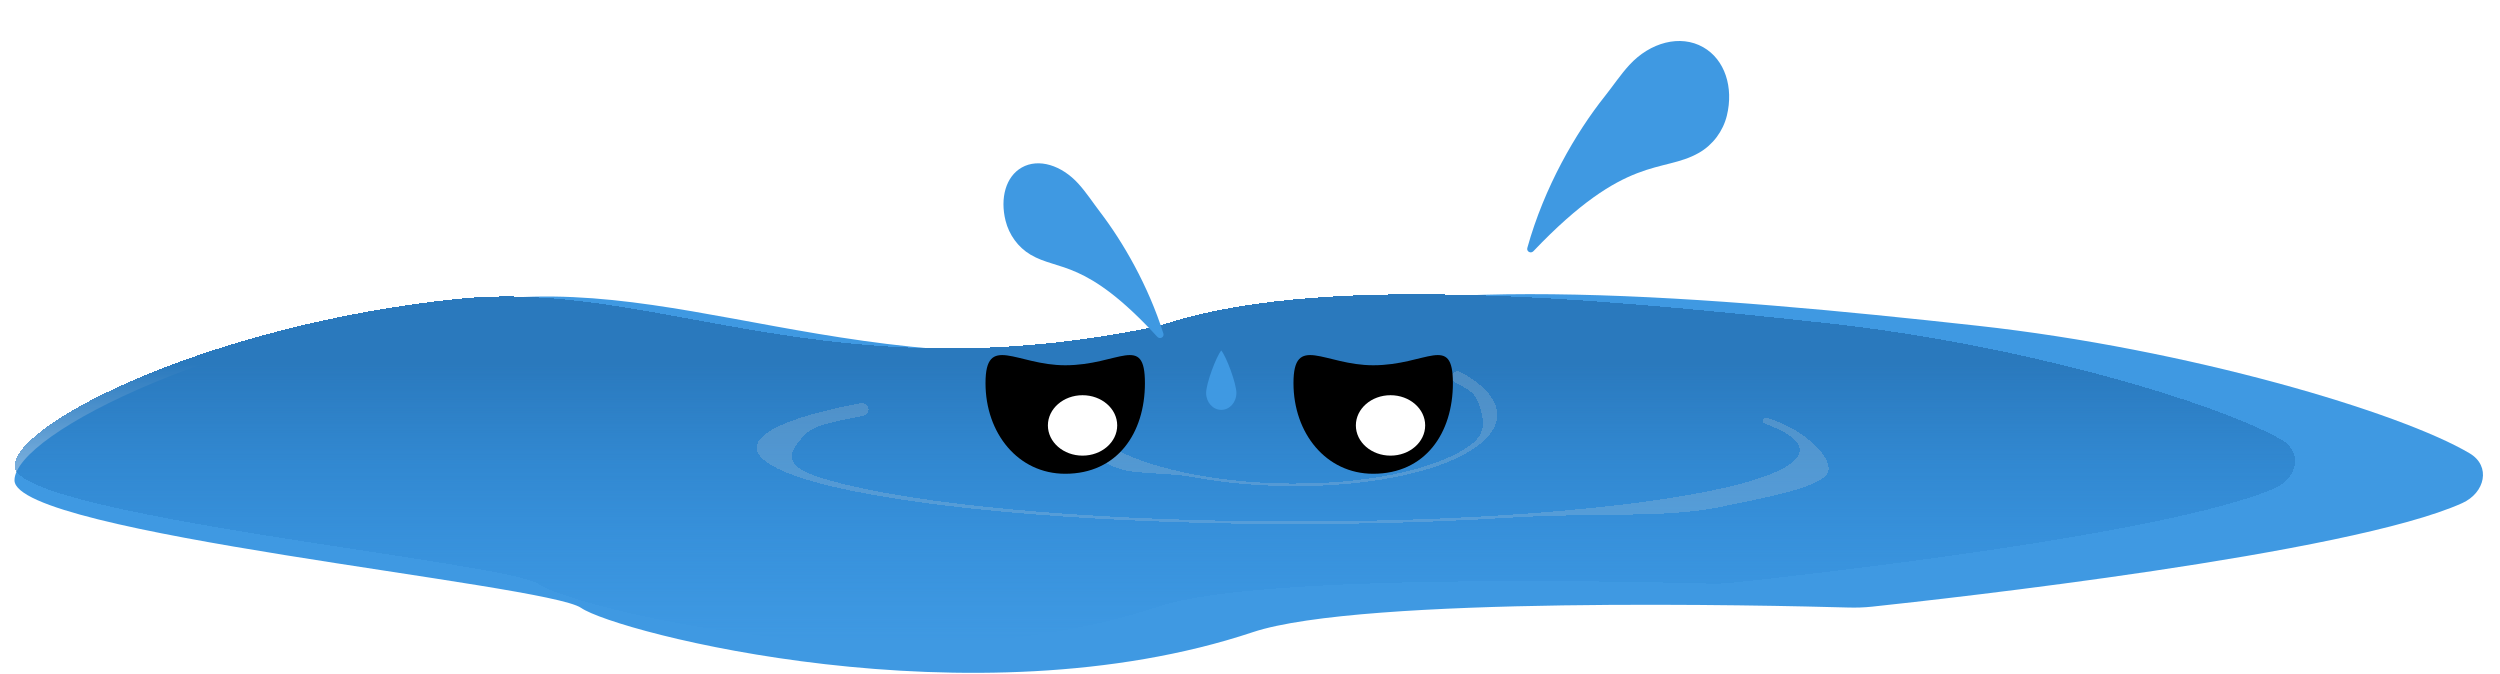 <svg width="690" height="186" viewBox="0 0 690 186" fill="none" xmlns="http://www.w3.org/2000/svg">
<g filter="url(#filter0_di_310_271)">
<path d="M681.628 117.122C687.573 120.652 685.88 128.012 679.578 130.857C648.437 144.921 537.152 157.261 516.7 159.437C514.477 159.674 512.338 159.74 510.103 159.677C489.126 159.089 375.941 156.423 345.788 166.474C268.402 192.269 170.058 166.474 160.384 159.777C150.711 153.08 4 139.326 4 124.557C4 111.734 62.234 82.267 136.201 74.578C195.772 68.386 245.831 103.598 345.788 82.639C391.27 66.956 471.541 73.727 545.703 81.892C604.084 88.321 662.633 105.843 681.628 117.122Z" fill="#3F99E2"/>
</g>
<g filter="url(#filter1_di_310_271)">
<path d="M629.692 113.372C635.701 116.802 634.069 124.073 627.714 126.809C598.028 139.59 497.611 150.756 478.203 152.823C475.982 153.059 473.849 153.129 471.617 153.067C451.665 152.511 347.716 150.103 319.947 159.349C248.412 183.166 157.503 159.349 148.561 153.165C139.619 146.981 4 134.282 4 120.645C4 108.805 57.832 81.598 126.206 74.499C181.273 68.781 227.547 101.293 319.947 81.942C361.99 67.461 436.192 73.712 504.746 81.252C558.013 87.11 611.431 102.948 629.692 113.372Z" fill="url(#paint0_linear_310_271)" shape-rendering="crispEdges"/>
</g>
<g filter="url(#filter2_dd_310_271)">
<path d="M487.312 107.237C487.407 107.231 487.503 107.242 487.594 107.269C498.751 110.646 506.486 119.06 504.346 122.712C502.196 126.378 488.918 129.103 473.976 132.083C459.034 135.064 439.945 133.422 416.302 134.901C392.658 136.379 366.561 136.932 340.689 136.503C314.817 136.075 290.104 134.68 269.087 132.462C248.07 130.243 231.507 127.282 221.099 123.882C210.691 120.481 206.813 116.764 209.863 113.112C212.858 109.527 222.425 106.132 237.604 103.262C238.14 103.161 238.696 103.311 239.107 103.669V103.669C240.235 104.651 239.724 106.503 238.254 106.781C226.297 109.043 223.771 109.903 221.081 113.123C218.137 116.648 215.732 120.321 225.778 123.603C235.823 126.885 251.808 129.743 272.093 131.884C292.377 134.025 316.229 135.371 341.199 135.785C366.17 136.199 391.358 135.665 414.177 134.238C436.996 132.811 456.625 130.543 471.046 127.666C485.467 124.79 494.161 121.408 496.236 117.869C498.015 114.834 494.87 111.777 487.1 108.929C486.26 108.621 486.419 107.296 487.312 107.237V107.237Z" fill="#D9D9D9" fill-opacity="0.2" shape-rendering="crispEdges"/>
</g>
<g filter="url(#filter3_d_310_271)">
<path d="M301.755 99.342C301.575 99.308 301.39 99.346 301.244 99.455C296.777 102.794 293.574 110.956 294.343 114.583C295.124 118.273 300.398 121.142 306.335 124.286C312.271 127.429 319.977 125.997 329.443 127.734C338.909 129.471 349.382 130.311 359.786 130.166C370.189 130.021 380.149 128.897 388.643 126.91C397.136 124.923 403.857 122.144 408.114 118.858C412.371 115.573 414.012 111.899 412.868 108.215C411.817 104.829 408.449 101.547 403.074 98.651C402.271 98.219 401.279 98.559 400.877 99.377V99.377C400.478 100.193 400.816 101.178 401.628 101.586C406.36 103.97 407.354 104.859 408.361 108.103C409.466 111.659 410.35 115.357 406.24 118.528C402.131 121.699 395.645 124.381 387.448 126.299C379.251 128.217 369.638 129.302 359.597 129.442C349.555 129.582 339.448 128.772 330.312 127.095C321.176 125.418 313.34 122.936 307.611 119.902C301.881 116.868 298.464 113.392 297.709 109.831C297.031 106.632 298.525 103.467 302.047 100.6C302.509 100.224 302.34 99.454 301.755 99.342V99.342Z" fill="#D9D9D9" fill-opacity="0.2" shape-rendering="crispEdges"/>
</g>
<g filter="url(#filter4_d_310_271)">
<path d="M449.711 13.929C447.237 16.623 445.205 19.71 442.927 22.572C434.893 32.66 426.195 47.672 421.539 64.433C421.263 65.426 422.503 66.082 423.214 65.335C448.974 38.269 458.693 44.007 468.91 38.178C472.752 35.986 475.565 32.207 476.615 27.909C478.512 20.148 476.105 12.449 470.08 9.028C463.764 5.443 455.45 7.68 449.711 13.929Z" fill="#3F99E2"/>
</g>
<g filter="url(#filter5_d_310_271)">
<path d="M297.625 46.692C299.843 49.131 301.641 51.929 303.643 54.548C309.973 62.827 316.903 74.816 321.091 88.053C321.41 89.062 320.134 89.74 319.418 88.961C299.529 67.317 292.222 70.914 284.407 66.279C280.974 64.242 278.501 60.795 277.535 56.922C275.982 50.697 277.587 44.743 282 42.238C286.652 39.597 292.996 41.6 297.625 46.692Z" fill="#3F99E2"/>
</g>
<path d="M341.248 108.462C341.248 111.037 339.377 113.125 337.069 113.125C334.762 113.125 332.891 111.037 332.891 108.462C332.891 105.886 335.623 98.5 337.069 96.732C338.516 98.5 341.248 105.886 341.248 108.462Z" fill="#3F99E2"/>
<path d="M272 105.743C272 91.927 280.531 100.813 294 100.813C308.816 100.813 316 91.927 316 105.743C316 119.559 308.367 130.759 294 130.759C280.98 130.759 272 119.559 272 105.743Z" fill="black"/>
<ellipse cx="298.783" cy="117.417" rx="9.565" ry="8.339" transform="rotate(-180 298.783 117.417)" fill="white"/>
<path d="M357 105.743C357 91.927 365.531 100.813 379 100.813C393.816 100.813 401 91.927 401 105.743C401 119.559 393.367 130.759 379 130.759C365.98 130.759 357 119.559 357 105.743Z" fill="black"/>
<ellipse cx="383.783" cy="117.417" rx="9.565" ry="8.339" transform="rotate(-180 383.783 117.417)" fill="white"/>
<defs>
<filter id="filter0_di_310_271" x="0" y="73.185" width="689.301" height="112.521" filterUnits="userSpaceOnUse" color-interpolation-filters="sRGB">
<feFlood flood-opacity="0" result="BackgroundImageFix"/>
<feColorMatrix in="SourceAlpha" type="matrix" values="0 0 0 0 0 0 0 0 0 0 0 0 0 0 0 0 0 0 127 0" result="hardAlpha"/>
<feOffset dy="4"/>
<feGaussianBlur stdDeviation="2"/>
<feComposite in2="hardAlpha" operator="out"/>
<feColorMatrix type="matrix" values="0 0 0 0 0 0 0 0 0 0 0 0 0 0 0 0 0 0 0.25 0"/>
<feBlend mode="normal" in2="BackgroundImageFix" result="effect1_dropShadow_310_271"/>
<feBlend mode="normal" in="SourceGraphic" in2="effect1_dropShadow_310_271" result="shape"/>
<feColorMatrix in="SourceAlpha" type="matrix" values="0 0 0 0 0 0 0 0 0 0 0 0 0 0 0 0 0 0 127 0" result="hardAlpha"/>
<feOffset dy="4"/>
<feGaussianBlur stdDeviation="2"/>
<feComposite in2="hardAlpha" operator="arithmetic" k2="-1" k3="1"/>
<feColorMatrix type="matrix" values="0 0 0 0 0 0 0 0 0 0 0 0 0 0 0 0 0 0 0.15 0"/>
<feBlend mode="normal" in2="shape" result="effect2_innerShadow_310_271"/>
</filter>
<filter id="filter1_di_310_271" x="0" y="73.212" width="637.437" height="104.507" filterUnits="userSpaceOnUse" color-interpolation-filters="sRGB">
<feFlood flood-opacity="0" result="BackgroundImageFix"/>
<feColorMatrix in="SourceAlpha" type="matrix" values="0 0 0 0 0 0 0 0 0 0 0 0 0 0 0 0 0 0 127 0" result="hardAlpha"/>
<feOffset dy="4"/>
<feGaussianBlur stdDeviation="2"/>
<feComposite in2="hardAlpha" operator="out"/>
<feColorMatrix type="matrix" values="0 0 0 0 0 0 0 0 0 0 0 0 0 0 0 0 0 0 0.25 0"/>
<feBlend mode="normal" in2="BackgroundImageFix" result="effect1_dropShadow_310_271"/>
<feBlend mode="normal" in="SourceGraphic" in2="effect1_dropShadow_310_271" result="shape"/>
<feColorMatrix in="SourceAlpha" type="matrix" values="0 0 0 0 0 0 0 0 0 0 0 0 0 0 0 0 0 0 127 0" result="hardAlpha"/>
<feOffset dy="4"/>
<feGaussianBlur stdDeviation="2"/>
<feComposite in2="hardAlpha" operator="arithmetic" k2="-1" k3="1"/>
<feColorMatrix type="matrix" values="0 0 0 0 0 0 0 0 0 0 0 0 0 0 0 0 0 0 0.15 0"/>
<feBlend mode="normal" in2="shape" result="effect2_innerShadow_310_271"/>
</filter>
<filter id="filter2_dd_310_271" x="204.852" y="103.231" width="303.851" height="41.414" filterUnits="userSpaceOnUse" color-interpolation-filters="sRGB">
<feFlood flood-opacity="0" result="BackgroundImageFix"/>
<feColorMatrix in="SourceAlpha" type="matrix" values="0 0 0 0 0 0 0 0 0 0 0 0 0 0 0 0 0 0 127 0" result="hardAlpha"/>
<feOffset dy="4"/>
<feGaussianBlur stdDeviation="2"/>
<feComposite in2="hardAlpha" operator="out"/>
<feColorMatrix type="matrix" values="0 0 0 0 0 0 0 0 0 0 0 0 0 0 0 0 0 0 0.25 0"/>
<feBlend mode="normal" in2="BackgroundImageFix" result="effect1_dropShadow_310_271"/>
<feColorMatrix in="SourceAlpha" type="matrix" values="0 0 0 0 0 0 0 0 0 0 0 0 0 0 0 0 0 0 127 0" result="hardAlpha"/>
<feOffset dy="4"/>
<feGaussianBlur stdDeviation="2"/>
<feComposite in2="hardAlpha" operator="out"/>
<feColorMatrix type="matrix" values="0 0 0 0 0 0 0 0 0 0 0 0 0 0 0 0 0 0 0.25 0"/>
<feBlend mode="normal" in2="effect1_dropShadow_310_271" result="effect2_dropShadow_310_271"/>
<feBlend mode="normal" in="SourceGraphic" in2="effect2_dropShadow_310_271" result="shape"/>
</filter>
<filter id="filter3_d_310_271" x="290.229" y="98.463" width="126.994" height="39.719" filterUnits="userSpaceOnUse" color-interpolation-filters="sRGB">
<feFlood flood-opacity="0" result="BackgroundImageFix"/>
<feColorMatrix in="SourceAlpha" type="matrix" values="0 0 0 0 0 0 0 0 0 0 0 0 0 0 0 0 0 0 127 0" result="hardAlpha"/>
<feOffset dy="4"/>
<feGaussianBlur stdDeviation="2"/>
<feComposite in2="hardAlpha" operator="out"/>
<feColorMatrix type="matrix" values="0 0 0 0 0 0 0 0 0 0 0 0 0 0 0 0 0 0 0.25 0"/>
<feBlend mode="normal" in2="BackgroundImageFix" result="effect1_dropShadow_310_271"/>
<feBlend mode="normal" in="SourceGraphic" in2="effect1_dropShadow_310_271" result="shape"/>
</filter>
<filter id="filter4_d_310_271" x="417.499" y="7.315" width="63.751" height="66.342" filterUnits="userSpaceOnUse" color-interpolation-filters="sRGB">
<feFlood flood-opacity="0" result="BackgroundImageFix"/>
<feColorMatrix in="SourceAlpha" type="matrix" values="0 0 0 0 0 0 0 0 0 0 0 0 0 0 0 0 0 0 127 0" result="hardAlpha"/>
<feOffset dy="4"/>
<feGaussianBlur stdDeviation="2"/>
<feComposite in2="hardAlpha" operator="out"/>
<feColorMatrix type="matrix" values="0 0 0 0 0 0 0 0 0 0 0 0 0 0 0 0 0 0 0.25 0"/>
<feBlend mode="normal" in2="BackgroundImageFix" result="effect1_dropShadow_310_271"/>
<feBlend mode="normal" in="SourceGraphic" in2="effect1_dropShadow_310_271" result="shape"/>
</filter>
<filter id="filter5_d_310_271" x="272.957" y="41.073" width="52.184" height="56.226" filterUnits="userSpaceOnUse" color-interpolation-filters="sRGB">
<feFlood flood-opacity="0" result="BackgroundImageFix"/>
<feColorMatrix in="SourceAlpha" type="matrix" values="0 0 0 0 0 0 0 0 0 0 0 0 0 0 0 0 0 0 127 0" result="hardAlpha"/>
<feOffset dy="4"/>
<feGaussianBlur stdDeviation="2"/>
<feComposite in2="hardAlpha" operator="out"/>
<feColorMatrix type="matrix" values="0 0 0 0 0 0 0 0 0 0 0 0 0 0 0 0 0 0 0.25 0"/>
<feBlend mode="normal" in2="BackgroundImageFix" result="effect1_dropShadow_310_271"/>
<feBlend mode="normal" in="SourceGraphic" in2="effect1_dropShadow_310_271" result="shape"/>
</filter>
<linearGradient id="paint0_linear_310_271" x1="320.143" y1="92.513" x2="320.143" y2="169.719" gradientUnits="userSpaceOnUse">
<stop stop-color="#2A79BD"/>
<stop offset="1" stop-color="#2A89DA" stop-opacity="0"/>
</linearGradient>
</defs>
</svg>
